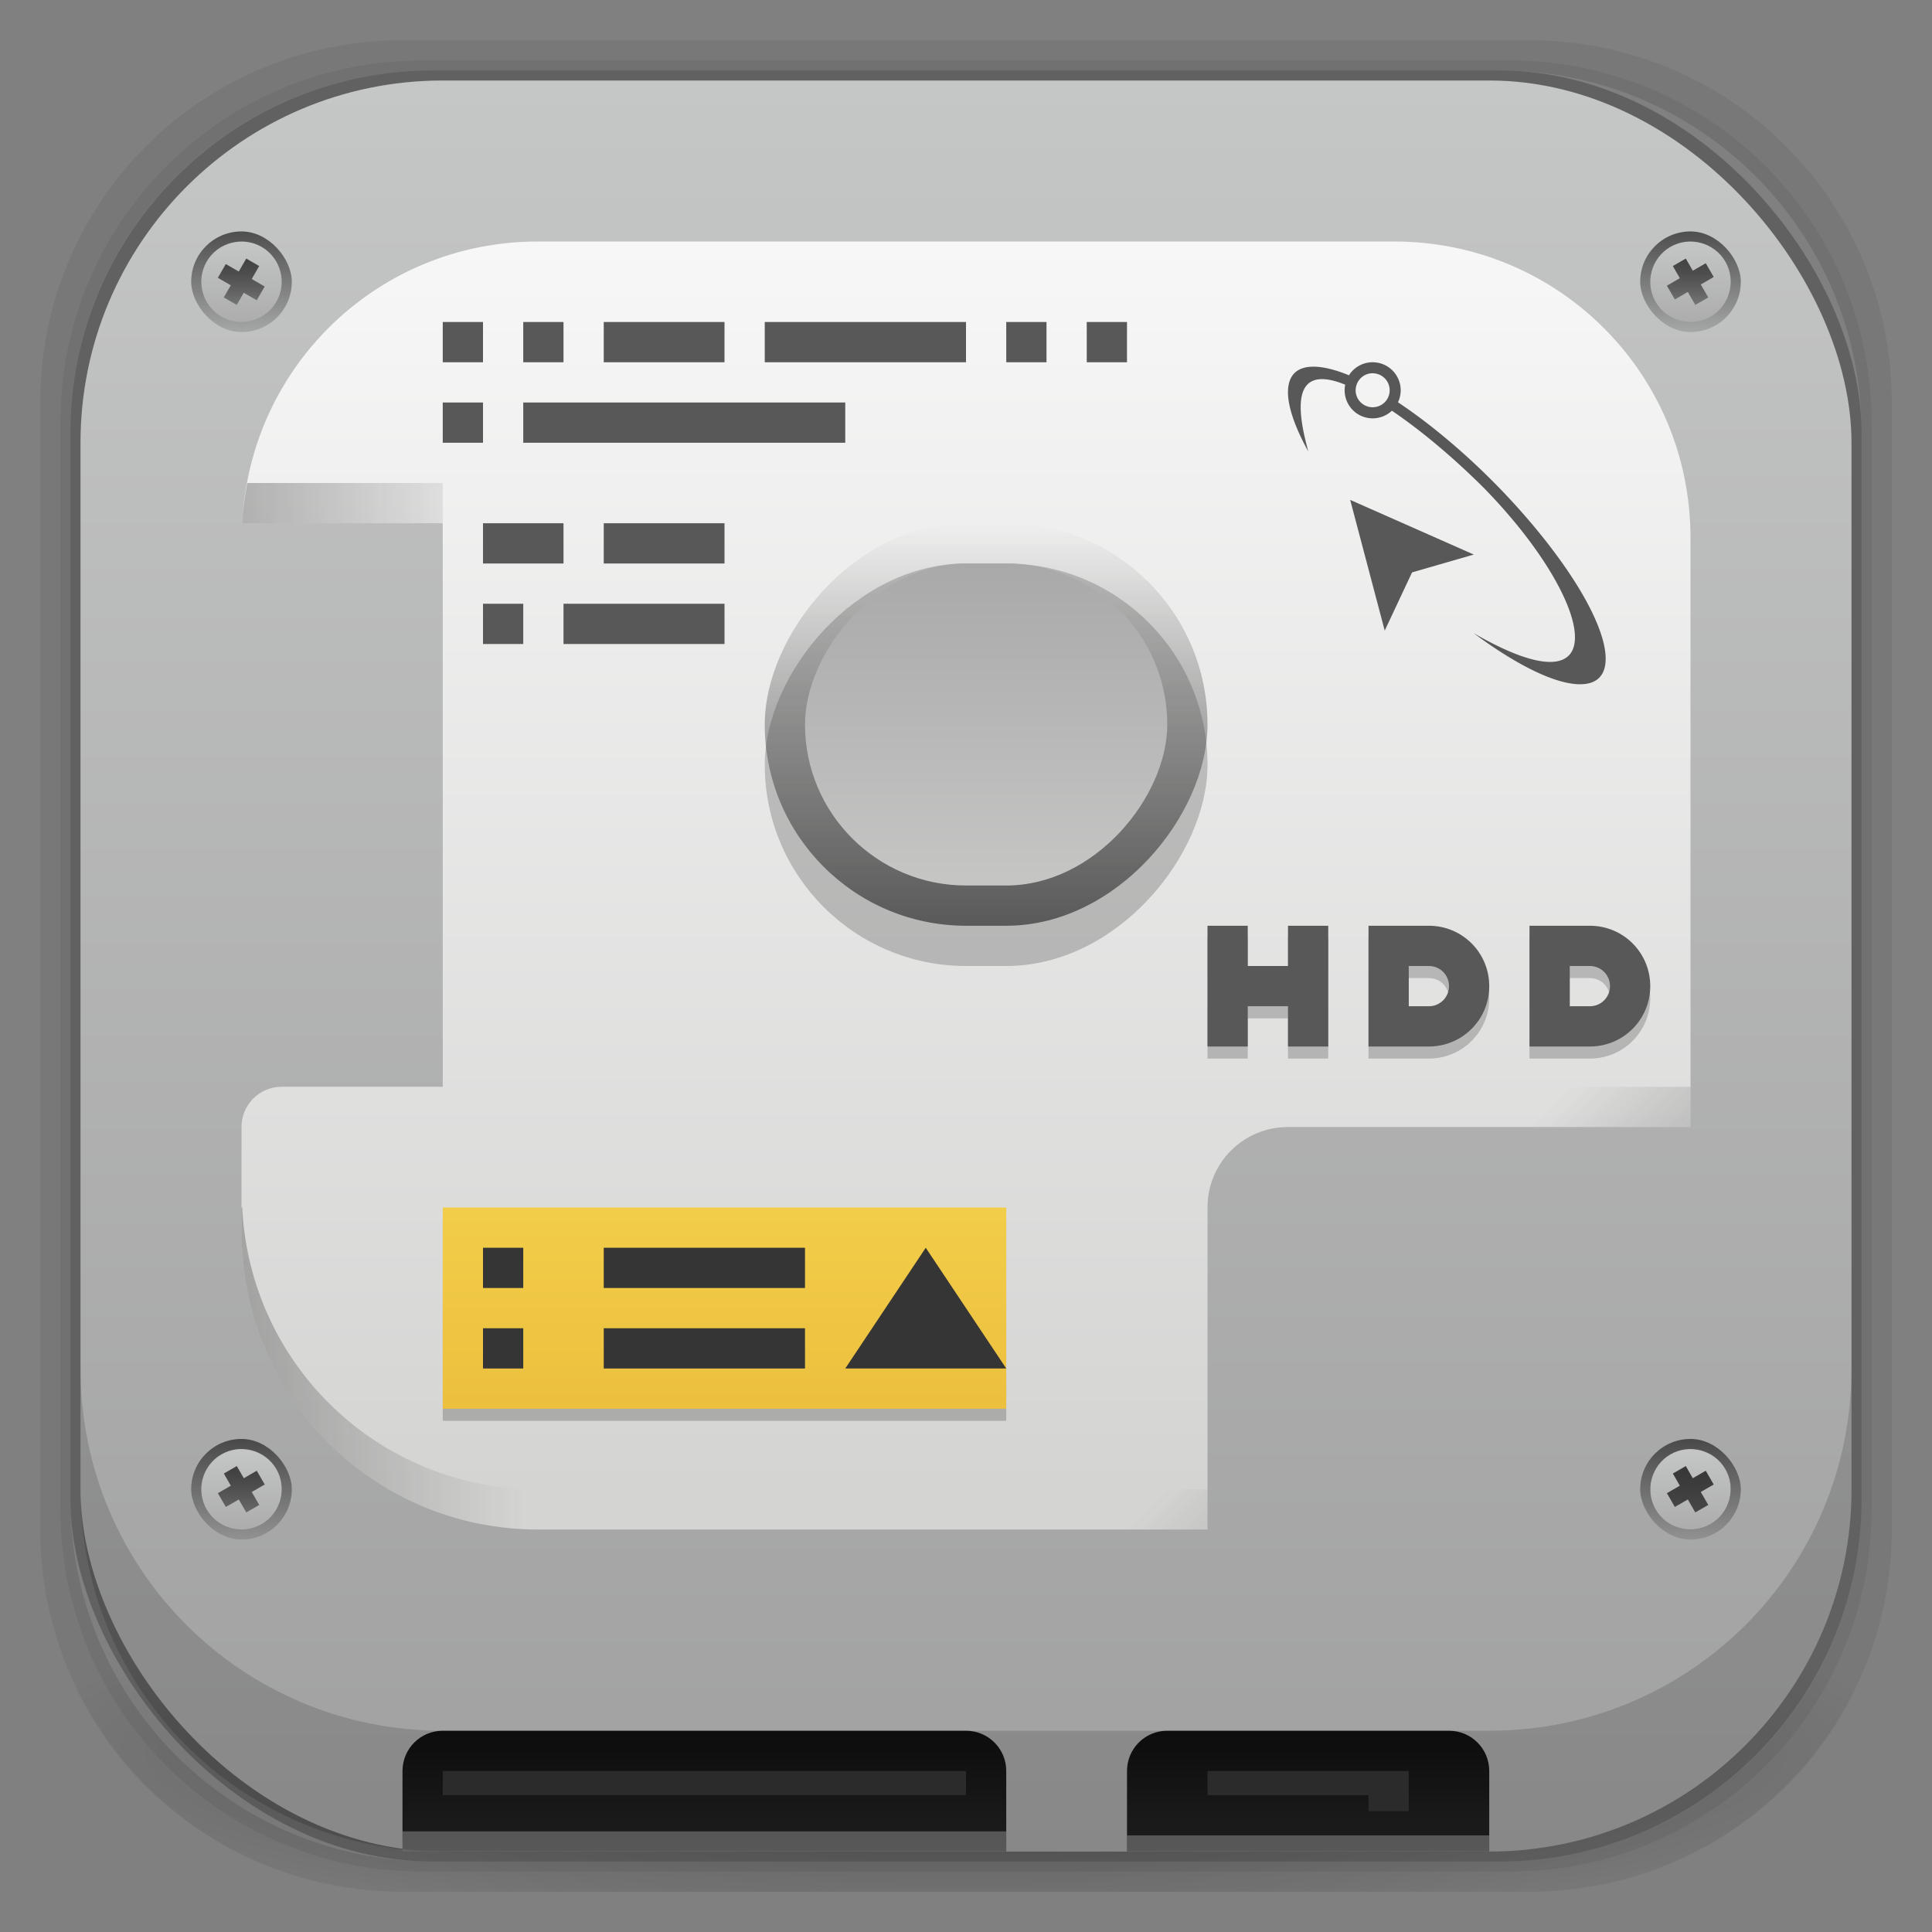 <?xml version="1.0" encoding="UTF-8" standalone="no"?>
<!-- Created with Inkscape (http://www.inkscape.org/) -->

<svg
   xmlns:dc="http://purl.org/dc/elements/1.1/"
   xmlns:cc="http://creativecommons.org/ns#"
   xmlns:rdf="http://www.w3.org/1999/02/22-rdf-syntax-ns#"
   xmlns:svg="http://www.w3.org/2000/svg"
   xmlns="http://www.w3.org/2000/svg"
   xmlns:xlink="http://www.w3.org/1999/xlink"
   xmlns:sodipodi="http://sodipodi.sourceforge.net/DTD/sodipodi-0.dtd"
   xmlns:inkscape="http://www.inkscape.org/namespaces/inkscape"
   width="48"
   height="48"
   id="svg4230"
   version="1.1"
   inkscape:version="0.91pre2 r"
   sodipodi:docname="gnome-disks.svg"
   inkscape:export-filename="/home/uri/disks.png"
   inkscape:export-xdpi="960"
   inkscape:export-ydpi="960">
  <rect width="100%" height="100%" fill="#808080" stroke="none"/>
  <defs
     id="defs4232">
    <linearGradient
       id="linearGradient4932">
      <stop
         style="stop-color:#a0a0a0;stop-opacity:1"
         offset="0"
         id="stop4934" />
      <stop
         style="stop-color:#c5c6c6;stop-opacity:1"
         offset="1"
         id="stop4936" />
    </linearGradient>
    <linearGradient
       inkscape:collect="always"
       id="linearGradient4749">
      <stop
         style="stop-color:#333333;stop-opacity:1;"
         offset="0"
         id="stop4751" />
      <stop
         style="stop-color:#333333;stop-opacity:0;"
         offset="1"
         id="stop4753" />
    </linearGradient>
    <linearGradient
       inkscape:collect="always"
       id="linearGradient4633">
      <stop
         style="stop-color:#373737;stop-opacity:1;"
         offset="0"
         id="stop4635" />
      <stop
         style="stop-color:#373737;stop-opacity:0;"
         offset="1"
         id="stop4637" />
    </linearGradient>
    <linearGradient
       id="linearGradient4315"
       inkscape:collect="always">
      <stop
         id="stop4317"
         offset="0"
         style="stop-color:#232323;stop-opacity:1" />
      <stop
         id="stop4319"
         offset="1"
         style="stop-color:#010101;stop-opacity:1" />
    </linearGradient>
    <linearGradient
       id="linearGradient4083">
      <stop
         id="stop4085"
         offset="0"
         style="stop-color:#aaa9aa;stop-opacity:1" />
      <stop
         id="stop4087"
         offset="1"
         style="stop-color:#d4d4d2;stop-opacity:1" />
    </linearGradient>
    <linearGradient
       id="linearGradient4243">
      <stop
         style="stop-color:#000000;stop-opacity:1;"
         offset="0"
         id="stop4245" />
      <stop
         style="stop-color:#000000;stop-opacity:0;"
         offset="1"
         id="stop4247" />
    </linearGradient>
    <radialGradient
       inkscape:collect="always"
       xlink:href="#linearGradient4243"
       id="radialGradient4274"
       gradientUnits="userSpaceOnUse"
       gradientTransform="matrix(1.043,0,0,0.196,-1.043,35.185)"
       cx="24"
       cy="42.5"
       fx="24"
       fy="42.5"
       r="23" />
    <linearGradient
       inkscape:collect="always"
       xlink:href="#linearGradient4932"
       id="linearGradient3880"
       x1="26"
       y1="46"
       x2="26"
       y2="2"
       gradientUnits="userSpaceOnUse" />
    <linearGradient
       inkscape:collect="always"
       xlink:href="#linearGradient4315"
       id="linearGradient4294"
       gradientUnits="userSpaceOnUse"
       gradientTransform="matrix(-1,0,0,1,55,3)"
       x1="23"
       y1="43"
       x2="23"
       y2="38" />
    <linearGradient
       inkscape:collect="always"
       xlink:href="#linearGradient4315"
       id="linearGradient4309"
       gradientUnits="userSpaceOnUse"
       gradientTransform="matrix(-1,0,0,1,37,3)"
       x1="23"
       y1="43"
       x2="23"
       y2="38" />
    <linearGradient
       id="linearGradient3951">
      <stop
         id="stop3953"
         offset="0"
         style="stop-color:#d4d4d3;stop-opacity:1;" />
      <stop
         id="stop3955"
         offset="1"
         style="stop-color:#f7f7f7;stop-opacity:1;" />
    </linearGradient>
    <linearGradient
       inkscape:collect="always"
       xlink:href="#linearGradient3951"
       id="linearGradient4561"
       x1="24"
       y1="37"
       x2="24"
       y2="6"
       gradientUnits="userSpaceOnUse" />
    <linearGradient
       inkscape:collect="always"
       xlink:href="#linearGradient4633"
       id="linearGradient4639"
       x1="25"
       y1="12"
       x2="25"
       y2="23"
       gradientUnits="userSpaceOnUse"
       gradientTransform="matrix(1,0,0,1.25,0,-41.75)" />
    <linearGradient
       inkscape:collect="always"
       xlink:href="#linearGradient4083"
       id="linearGradient4651"
       x1="25"
       y1="22"
       x2="25"
       y2="13"
       gradientUnits="userSpaceOnUse"
       gradientTransform="matrix(1,0,0,1.333,0,-43.333)" />
    <linearGradient
       inkscape:collect="always"
       xlink:href="#linearGradient4749"
       id="linearGradient4755"
       x1="42"
       y1="35"
       x2="42"
       y2="39"
       gradientUnits="userSpaceOnUse" />
    <linearGradient
       inkscape:collect="always"
       xlink:href="#linearGradient4749"
       id="linearGradient4759"
       gradientUnits="userSpaceOnUse"
       x1="42"
       y1="35"
       x2="42"
       y2="39"
       gradientTransform="matrix(0.64,0,0,0.64,15.12,13.32)" />
    <linearGradient
       y2="45.715"
       x2="1.385"
       y1="43.053"
       x1="5.996"
       gradientTransform="matrix(0.282,0.488,0.488,-0.282,-16.7,48.205)"
       gradientUnits="userSpaceOnUse"
       id="linearGradient1597-6"
       xlink:href="#linearGradient4932"
       inkscape:collect="always" />
    <linearGradient
       inkscape:collect="always"
       xlink:href="#linearGradient4749"
       id="linearGradient4759-0"
       gradientUnits="userSpaceOnUse"
       x1="42"
       y1="35"
       x2="42"
       y2="39"
       gradientTransform="matrix(0.64,0,0,0.64,-20.88,13.32)" />
    <linearGradient
       gradientTransform="translate(-36,0)"
       inkscape:collect="always"
       xlink:href="#linearGradient4749"
       id="linearGradient4755-5"
       x1="42"
       y1="35"
       x2="42"
       y2="39"
       gradientUnits="userSpaceOnUse" />
    <linearGradient
       y2="45.715"
       x2="4.459"
       y1="43.053"
       x1="-0.152"
       gradientTransform="matrix(0.282,-0.488,-0.488,-0.282,27.053,21.056)"
       gradientUnits="userSpaceOnUse"
       id="linearGradient1597-9"
       xlink:href="#linearGradient4932"
       inkscape:collect="always" />
    <linearGradient
       inkscape:collect="always"
       xlink:href="#linearGradient4749"
       id="linearGradient4759-02"
       gradientUnits="userSpaceOnUse"
       x1="42"
       y1="35"
       x2="42"
       y2="39"
       gradientTransform="matrix(0.64,0,0,0.64,-20.88,-16.68)" />
    <linearGradient
       gradientTransform="translate(-36,-30)"
       inkscape:collect="always"
       xlink:href="#linearGradient4749"
       id="linearGradient4755-55"
       x1="42"
       y1="35"
       x2="42"
       y2="39"
       gradientUnits="userSpaceOnUse" />
    <linearGradient
       y2="45.715"
       x2="1.385"
       y1="43.053"
       x1="5.996"
       gradientTransform="matrix(0.282,0.488,0.488,-0.282,19.3,18.205)"
       gradientUnits="userSpaceOnUse"
       id="linearGradient1597-7"
       xlink:href="#linearGradient4932"
       inkscape:collect="always" />
    <linearGradient
       inkscape:collect="always"
       xlink:href="#linearGradient4749"
       id="linearGradient4759-6"
       gradientUnits="userSpaceOnUse"
       x1="42"
       y1="35"
       x2="42"
       y2="39"
       gradientTransform="matrix(0.64,0,0,0.64,15.12,-16.68)" />
    <linearGradient
       gradientTransform="translate(0,-30)"
       inkscape:collect="always"
       xlink:href="#linearGradient4749"
       id="linearGradient4755-3"
       x1="42"
       y1="35"
       x2="42"
       y2="39"
       gradientUnits="userSpaceOnUse" />
    <linearGradient
       id="linearGradient4102">
      <stop
         style="stop-color:#e9ba39;stop-opacity:1;"
         offset="0"
         id="stop4104" />
      <stop
         style="stop-color:#f5d34e;stop-opacity:1;"
         offset="1"
         id="stop4106" />
    </linearGradient>
    <linearGradient
       inkscape:collect="always"
       xlink:href="#linearGradient4102"
       id="linearGradient5409"
       x1="24"
       y1="39"
       x2="24"
       y2="30"
       gradientUnits="userSpaceOnUse"
       gradientTransform="translate(-4,-2)" />
    <linearGradient
       y2="45.715"
       x2="1.385"
       y1="43.053"
       x1="5.996"
       gradientTransform="matrix(0.282,0.488,0.488,-0.282,19.3,48.205)"
       gradientUnits="userSpaceOnUse"
       id="linearGradient1597-6-0"
       xlink:href="#linearGradient4932"
       inkscape:collect="always" />
    <linearGradient
       inkscape:collect="always"
       xlink:href="#linearGradient4749"
       id="linearGradient5606"
       gradientUnits="userSpaceOnUse"
       x1="-8"
       y1="20"
       x2="13"
       y2="20" />
    <linearGradient
       inkscape:collect="always"
       xlink:href="#linearGradient4749"
       id="linearGradient5613"
       gradientUnits="userSpaceOnUse"
       x1="50"
       y1="38"
       x2="39"
       y2="27" />
  </defs>
  <sodipodi:namedview
     id="base"
     pagecolor="#ffffff"
     bordercolor="#666666"
     borderopacity="1.0"
     inkscape:pageopacity="0.0"
     inkscape:pageshadow="2"
     inkscape:zoom="11.313709"
     inkscape:cx="18.594152"
     inkscape:cy="23.601729"
     inkscape:document-units="px"
     inkscape:current-layer="layer2"
     showgrid="true"
     inkscape:showpageshadow="false"
     borderlayer="true"
     inkscape:window-width="1366"
     inkscape:window-height="672"
     inkscape:window-x="-4"
     inkscape:window-y="25"
     inkscape:window-maximized="1"
     showguides="true">
    <inkscape:grid
       type="xygrid"
       id="grid4162" />
    <sodipodi:guide
       position="1,47"
       orientation="46,0"
       id="guide4163" />
    <sodipodi:guide
       position="1,1"
       orientation="0,46"
       id="guide4165" />
    <sodipodi:guide
       position="47,1"
       orientation="-46,0"
       id="guide4167" />
    <sodipodi:guide
       position="47,47"
       orientation="0,-46"
       id="guide4169" />
    <sodipodi:guide
       position="2,46"
       orientation="44,0"
       id="guide4173" />
    <sodipodi:guide
       position="2,2"
       orientation="0,44"
       id="guide4175" />
    <sodipodi:guide
       position="46,2"
       orientation="-44,0"
       id="guide4177" />
    <sodipodi:guide
       position="46,46"
       orientation="0,-44"
       id="guide4179" />
    <sodipodi:guide
       position="3,45"
       orientation="42,0"
       id="guide4183" />
    <sodipodi:guide
       position="45,45"
       orientation="0,-42"
       id="guide4189" />
    <sodipodi:guide
       position="3,45"
       orientation="42,0"
       id="guide4193" />
    <sodipodi:guide
       position="3,3"
       orientation="0,42"
       id="guide4195" />
    <sodipodi:guide
       position="45,3"
       orientation="-42,0"
       id="guide4197" />
    <sodipodi:guide
       position="45,45"
       orientation="0,-42"
       id="guide4199" />
    <sodipodi:guide
       position="3,10"
       orientation="7,0"
       id="guide4203" />
    <sodipodi:guide
       position="3,3"
       orientation="0,42"
       id="guide4205" />
    <sodipodi:guide
       position="45,3"
       orientation="-7,0"
       id="guide4207" />
    <sodipodi:guide
       position="45,10"
       orientation="0,-42"
       id="guide4209" />
  </sodipodi:namedview>
  <g
     inkscape:groupmode="layer"
     id="layer3"
     inkscape:label="Fake blur shadow"
     style="display:inline"
     sodipodi:insensitive="true">
    <path
       style="opacity:0.06;fill:#000000;fill-opacity:1;stroke:none"
       d="M 10,1 C 5.014,1 1,5.014 1,10 l 0,28 c 0,4.986 4.014,9 9,9 l 28,0 c 4.986,0 9,-4.014 9,-9 L 47,10 C 47,5.014 42.986,1 38,1 L 10,1 z m 0.5,0.5 27,0 c 4.986,0 9,4.014 9,9 l 0,27 c 0,4.986 -4.014,9 -9,9 l -27,0 c -4.986,0 -9,-4.014 -9,-9 l 0,-27 c 0,-4.986 4.014,-9 9,-9 z"
       id="rect3829"
       inkscape:connector-curvature="0" />
    <path
       style="opacity:0.12;fill:#000000;fill-opacity:1;stroke:none"
       d="m 10.5,1.5 c -4.986,0 -9,4.014 -9,9 l 0,27 c 0,4.986 4.014,9 9,9 l 27,0 c 4.986,0 9,-4.014 9,-9 l 0,-27 c 0,-4.986 -4.014,-9 -9,-9 l -27,0 z m 0.25,0.25 26.5,0 c 4.986,0 9,4.014 9,9 l 0,26.5 c 0,4.986 -4.014,9 -9,9 l -26.5,0 c -4.986,0 -9,-4.014 -9,-9 l 0,-26.5 c 0,-4.986 4.014,-9 9,-9 z"
       id="rect3827"
       inkscape:connector-curvature="0" />
    <rect
       style="opacity:0.24;fill:#000000;fill-opacity:1;stroke:none"
       id="rect3038-4"
       width="44.5"
       height="44.5"
       x="1.75"
       y="1.75"
       ry="9"
       rx="9" />
  </g>
  <g
     inkscape:groupmode="layer"
     id="layer6"
     inkscape:label="Blob"
     style="display:inline"
     sodipodi:insensitive="true">
    <path
       style="opacity:0.3;fill:url(#radialGradient4274);fill-opacity:1;stroke:none"
       d="M 1.031,39 C 1.519,43.519 5.347,47 10,47 l 28,0 c 4.653,0 8.481,-3.481 8.969,-8 l -45.938,0 z"
       id="rect4241"
       inkscape:connector-curvature="0" />
  </g>
  <g
     inkscape:groupmode="layer"
     id="layer2"
     inkscape:label="Baseplate"
     style="display:inline">
    <rect
       style="color:#000000;text-decoration:none;text-decoration-line:none;text-decoration-style:solid;text-decoration-color:#000000;clip-rule:nonzero;display:inline;overflow:visible;visibility:visible;opacity:1;isolation:auto;mix-blend-mode:normal;color-interpolation:sRGB;color-interpolation-filters:linearRGB;solid-color:#000000;solid-opacity:1;fill:#5f5f5f;fill-opacity:1;fill-rule:nonzero;stroke:none;stroke-width:1;stroke-linecap:butt;stroke-linejoin:miter;stroke-miterlimit:4;stroke-dasharray:none;stroke-dashoffset:0;stroke-opacity:1;color-rendering:auto;image-rendering:auto;shape-rendering:auto;text-rendering:auto;enable-background:accumulate"
       id="rect4669"
       width="2"
       height="2"
       x="5"
       y="6"
       rx="8.182"
       ry="2" />
    <rect
       style="fill:url(#linearGradient3880);fill-opacity:1.0;stroke:none"
       id="rect3038"
       width="44"
       height="44"
       x="2"
       y="2"
       ry="9"
       rx="9" />
    <rect
       style="color:#000000;text-decoration:none;text-decoration-line:none;text-decoration-style:solid;text-decoration-color:#000000;clip-rule:nonzero;display:inline;overflow:visible;visibility:visible;opacity:1;isolation:auto;mix-blend-mode:normal;color-interpolation:sRGB;color-interpolation-filters:linearRGB;solid-color:#000000;solid-opacity:1;fill:#5f5f5f;fill-opacity:1;fill-rule:nonzero;stroke:none;stroke-width:1;stroke-linecap:butt;stroke-linejoin:miter;stroke-miterlimit:4;stroke-dasharray:none;stroke-dashoffset:0;stroke-opacity:1;color-rendering:auto;image-rendering:auto;shape-rendering:auto;text-rendering:auto;enable-background:accumulate"
       id="rect4818"
       width="2"
       height="2"
       x="41"
       y="36"
       rx="8.182"
       ry="2" />
    <path
       style="color:#000000;text-decoration:none;text-decoration-line:none;text-decoration-style:solid;text-decoration-color:#000000;clip-rule:nonzero;display:inline;overflow:visible;visibility:visible;opacity:1;isolation:auto;mix-blend-mode:normal;color-interpolation:sRGB;color-interpolation-filters:linearRGB;solid-color:#000000;solid-opacity:1;fill:url(#linearGradient4294);fill-opacity:1;fill-rule:nonzero;stroke:none;stroke-width:1;stroke-linecap:butt;stroke-linejoin:miter;stroke-miterlimit:4;stroke-dasharray:none;stroke-dashoffset:0;stroke-opacity:1;color-rendering:auto;image-rendering:auto;shape-rendering:auto;text-rendering:auto;enable-background:accumulate"
       d="m 29,43 c -0.554,0 -1,0.446 -1,1 l 0,1 0,1 1,0 3,0 1,0 3,0 1,0 0,-1 0,-1 c 0,-0.554 -0.446,-1 -1,-1 l -3,0 -1,0 -3,0 z"
       id="path4292"
       inkscape:connector-curvature="0" />
    <path
       id="path4307"
       d="m 11,43 c -0.554,0 -1,0.446 -1,1 l 0,1 0,1 1,0 3,0 1,0 9,0 1,0 0,-1 0,-1 c 0,-0.554 -0.446,-1 -1,-1 l -9,0 -1,0 z"
       style="color:#000000;text-decoration:none;text-decoration-line:none;text-decoration-style:solid;text-decoration-color:#000000;clip-rule:nonzero;display:inline;overflow:visible;visibility:visible;opacity:1;isolation:auto;mix-blend-mode:normal;color-interpolation:sRGB;color-interpolation-filters:linearRGB;solid-color:#000000;solid-opacity:1;fill:url(#linearGradient4309);fill-opacity:1;fill-rule:nonzero;stroke:none;stroke-width:1;stroke-linecap:butt;stroke-linejoin:miter;stroke-miterlimit:4;stroke-dasharray:none;stroke-dashoffset:0;stroke-opacity:1;color-rendering:auto;image-rendering:auto;shape-rendering:auto;text-rendering:auto;enable-background:accumulate"
       inkscape:connector-curvature="0"
       sodipodi:nodetypes="ssccccccccssccs" />
    <rect
       style="color:#000000;text-decoration:none;text-decoration-line:none;text-decoration-style:solid;text-decoration-color:#000000;clip-rule:nonzero;display:inline;overflow:visible;visibility:visible;opacity:1;isolation:auto;mix-blend-mode:normal;color-interpolation:sRGB;color-interpolation-filters:linearRGB;solid-color:#000000;solid-opacity:1;fill:#ffffff;fill-opacity:0.309;fill-rule:nonzero;stroke:none;stroke-width:1;stroke-linecap:butt;stroke-linejoin:miter;stroke-miterlimit:4;stroke-dasharray:none;stroke-dashoffset:0;stroke-opacity:1;color-rendering:auto;image-rendering:auto;shape-rendering:auto;text-rendering:auto;enable-background:accumulate"
       id="rect4311"
       width="15"
       height="0.5"
       x="10"
       y="45.5" />
    <rect
       y="45.6"
       x="28"
       height="0.4"
       width="9"
       id="rect4313"
       style="color:#000000;text-decoration:none;text-decoration-line:none;text-decoration-style:solid;text-decoration-color:#000000;clip-rule:nonzero;display:inline;overflow:visible;visibility:visible;opacity:1;isolation:auto;mix-blend-mode:normal;color-interpolation:sRGB;color-interpolation-filters:linearRGB;solid-color:#000000;solid-opacity:1;fill:#ffffff;fill-opacity:0.309;fill-rule:nonzero;stroke:none;stroke-width:1;stroke-linecap:butt;stroke-linejoin:miter;stroke-miterlimit:4;stroke-dasharray:none;stroke-dashoffset:0;stroke-opacity:1;color-rendering:auto;image-rendering:auto;shape-rendering:auto;text-rendering:auto;enable-background:accumulate" />
    <path
       style="color:#000000;text-decoration:none;text-decoration-line:none;text-decoration-style:solid;text-decoration-color:#000000;clip-rule:nonzero;display:inline;overflow:visible;visibility:visible;opacity:1;isolation:auto;mix-blend-mode:normal;color-interpolation:sRGB;color-interpolation-filters:linearRGB;solid-color:#000000;solid-opacity:1;fill:#323232;fill-opacity:1;fill-rule:nonzero;stroke:none;stroke-width:1;stroke-linecap:butt;stroke-linejoin:miter;stroke-miterlimit:4;stroke-dasharray:none;stroke-dashoffset:0;stroke-opacity:1;color-rendering:auto;image-rendering:auto;shape-rendering:auto;text-rendering:auto;enable-background:accumulate"
       d="m 11,44 0,0.6 1,0 2,0 10,0 L 24,44 11,44 Z"
       id="rect4321"
       inkscape:connector-curvature="0" />
    <path
       id="path4326"
       d="m 35,44 0,1 -1,0 0,-0.4 -4,0 L 30,44 Z"
       style="color:#000000;text-decoration:none;text-decoration-line:none;text-decoration-style:solid;text-decoration-color:#000000;clip-rule:nonzero;display:inline;overflow:visible;visibility:visible;opacity:1;isolation:auto;mix-blend-mode:normal;color-interpolation:sRGB;color-interpolation-filters:linearRGB;solid-color:#000000;solid-opacity:1;fill:#323232;fill-opacity:1;fill-rule:nonzero;stroke:none;stroke-width:1;stroke-linecap:butt;stroke-linejoin:miter;stroke-miterlimit:4;stroke-dasharray:none;stroke-dashoffset:0;stroke-opacity:1;color-rendering:auto;image-rendering:auto;shape-rendering:auto;text-rendering:auto;enable-background:accumulate"
       inkscape:connector-curvature="0"
       sodipodi:nodetypes="ccccccc" />
    <path
       style="fill:url(#linearGradient4561);fill-opacity:1;stroke:none"
       d="M 13.363 6 C 9.406 6 6.207 9.092 6.018 13 L 11 13 L 11 27 L 7 27 C 6.446 27 6 27.446 6 28 L 6 29 L 6 30 L 6 31 L 6.018 31 C 6.207 34.908 9.406 38 13.363 38 L 30 38 L 30 30 C 30 28.892 30.892 28 32 28 L 42 28 L 42 13.363 C 42 9.284 38.716 6 34.637 6 L 13.363 6 z "
       id="rect4331" />
    <rect
       transform="scale(1,-1)"
       ry="5"
       y="-24"
       x="19"
       height="10"
       width="11"
       id="rect5459"
       style="color:#000000;text-decoration:none;text-decoration-line:none;text-decoration-style:solid;text-decoration-color:#000000;clip-rule:nonzero;display:inline;overflow:visible;visibility:visible;opacity:1;isolation:auto;mix-blend-mode:normal;color-interpolation:sRGB;color-interpolation-filters:linearRGB;solid-color:#000000;solid-opacity:1;fill:#000000;fill-opacity:0.196;fill-rule:nonzero;stroke:none;stroke-width:1;stroke-linecap:butt;stroke-linejoin:miter;stroke-miterlimit:4;stroke-dasharray:none;stroke-dashoffset:0;stroke-opacity:1;color-rendering:auto;image-rendering:auto;shape-rendering:auto;text-rendering:auto;enable-background:accumulate" />
    <rect
       style="color:#000000;text-decoration:none;text-decoration-line:none;text-decoration-style:solid;text-decoration-color:#000000;clip-rule:nonzero;display:inline;overflow:visible;visibility:visible;opacity:1;isolation:auto;mix-blend-mode:normal;color-interpolation:sRGB;color-interpolation-filters:linearRGB;solid-color:#000000;solid-opacity:1;fill:url(#linearGradient4639);fill-opacity:1;fill-rule:nonzero;stroke:none;stroke-width:1;stroke-linecap:butt;stroke-linejoin:miter;stroke-miterlimit:4;stroke-dasharray:none;stroke-dashoffset:0;stroke-opacity:1;color-rendering:auto;image-rendering:auto;shape-rendering:auto;text-rendering:auto;enable-background:accumulate"
       id="rect4631"
       width="11"
       height="10"
       x="19"
       y="-23"
       ry="5"
       transform="scale(1,-1)" />
    <rect
       style="color:#000000;text-decoration:none;text-decoration-line:none;text-decoration-style:solid;text-decoration-color:#000000;clip-rule:nonzero;display:inline;overflow:visible;visibility:visible;opacity:1;isolation:auto;mix-blend-mode:normal;color-interpolation:sRGB;color-interpolation-filters:linearRGB;solid-color:#000000;solid-opacity:1;fill:url(#linearGradient4651);fill-opacity:1;fill-rule:nonzero;stroke:none;stroke-width:1;stroke-linecap:butt;stroke-linejoin:miter;stroke-miterlimit:4;stroke-dasharray:none;stroke-dashoffset:0;stroke-opacity:1;color-rendering:auto;image-rendering:auto;shape-rendering:auto;text-rendering:auto;enable-background:accumulate"
       id="rect4643"
       width="9"
       height="8"
       x="20"
       y="-22"
       ry="4"
       transform="scale(1,-1)" />
    <rect
       ry="2.5"
       rx="10.227"
       y="35.75"
       x="40.75"
       height="2.5"
       width="2.5"
       id="rect4688"
       style="color:#000000;text-decoration:none;text-decoration-line:none;text-decoration-style:solid;text-decoration-color:#000000;clip-rule:nonzero;display:inline;overflow:visible;visibility:visible;opacity:1;isolation:auto;mix-blend-mode:normal;color-interpolation:sRGB;color-interpolation-filters:linearRGB;solid-color:#000000;solid-opacity:1;fill:url(#linearGradient4755);fill-opacity:1;fill-rule:nonzero;stroke:none;stroke-width:1;stroke-linecap:butt;stroke-linejoin:miter;stroke-miterlimit:4;stroke-dasharray:none;stroke-dashoffset:0;stroke-opacity:1;color-rendering:auto;image-rendering:auto;shape-rendering:auto;text-rendering:auto;enable-background:accumulate" />
    <rect
       style="color:#000000;text-decoration:none;text-decoration-line:none;text-decoration-style:solid;text-decoration-color:#000000;clip-rule:nonzero;display:inline;overflow:visible;visibility:visible;opacity:1;isolation:auto;mix-blend-mode:normal;color-interpolation:sRGB;color-interpolation-filters:linearRGB;solid-color:#000000;solid-opacity:1;fill:url(#linearGradient4759);fill-opacity:1;fill-rule:nonzero;stroke:none;stroke-width:1;stroke-linecap:butt;stroke-linejoin:miter;stroke-miterlimit:4;stroke-dasharray:none;stroke-dashoffset:0;stroke-opacity:1;color-rendering:auto;image-rendering:auto;shape-rendering:auto;text-rendering:auto;enable-background:accumulate"
       id="rect4757"
       width="1.6"
       height="1.6"
       x="41.2"
       y="36.2"
       rx="6.545"
       ry="1.6" />
    <rect
       ry="2.5"
       rx="10.227"
       y="35.75"
       x="4.75"
       height="2.5"
       width="2.5"
       id="rect4688-1"
       style="color:#000000;text-decoration:none;text-decoration-line:none;text-decoration-style:solid;text-decoration-color:#000000;clip-rule:nonzero;display:inline;overflow:visible;visibility:visible;opacity:1;isolation:auto;mix-blend-mode:normal;color-interpolation:sRGB;color-interpolation-filters:linearRGB;solid-color:#000000;solid-opacity:1;fill:url(#linearGradient4755-5);fill-opacity:1;fill-rule:nonzero;stroke:none;stroke-width:1;stroke-linecap:butt;stroke-linejoin:miter;stroke-miterlimit:4;stroke-dasharray:none;stroke-dashoffset:0;stroke-opacity:1;color-rendering:auto;image-rendering:auto;shape-rendering:auto;text-rendering:auto;enable-background:accumulate" />
    <rect
       style="color:#000000;text-decoration:none;text-decoration-line:none;text-decoration-style:solid;text-decoration-color:#000000;clip-rule:nonzero;display:inline;overflow:visible;visibility:visible;opacity:1;isolation:auto;mix-blend-mode:normal;color-interpolation:sRGB;color-interpolation-filters:linearRGB;solid-color:#000000;solid-opacity:1;fill:url(#linearGradient4759-0);fill-opacity:1;fill-rule:nonzero;stroke:none;stroke-width:1;stroke-linecap:butt;stroke-linejoin:miter;stroke-miterlimit:4;stroke-dasharray:none;stroke-dashoffset:0;stroke-opacity:1;color-rendering:auto;image-rendering:auto;shape-rendering:auto;text-rendering:auto;enable-background:accumulate"
       id="rect4757-6"
       width="1.6"
       height="1.6"
       x="5.2"
       y="36.2"
       rx="6.545"
       ry="1.6" />
    <path
       id="path1588-9"
       d="M 6.866,36.5 C 6.591,36.024 5.976,35.859 5.5,36.134 5.024,36.409 4.859,37.024 5.134,37.5 5.409,37.976 6.024,38.141 6.5,37.866 6.976,37.591 7.141,36.976 6.866,36.5 Z m -0.487,0.04 0.198,0.342 -0.322,0.186 0.186,0.322 -0.322,0.186 -0.186,-0.322 -0.322,0.186 -0.198,-0.342 0.322,-0.186 -0.174,-0.302 0.322,-0.186 0.174,0.302 0.322,-0.186 z"
       style="display:inline;fill:url(#linearGradient1597-6);fill-opacity:1;stroke:none"
       inkscape:connector-curvature="0" />
    <rect
       ry="2.5"
       rx="10.227"
       y="5.75"
       x="4.75"
       height="2.5"
       width="2.5"
       id="rect4688-5"
       style="color:#000000;text-decoration:none;text-decoration-line:none;text-decoration-style:solid;text-decoration-color:#000000;clip-rule:nonzero;display:inline;overflow:visible;visibility:visible;opacity:1;isolation:auto;mix-blend-mode:normal;color-interpolation:sRGB;color-interpolation-filters:linearRGB;solid-color:#000000;solid-opacity:1;fill:url(#linearGradient4755-55);fill-opacity:1;fill-rule:nonzero;stroke:none;stroke-width:1;stroke-linecap:butt;stroke-linejoin:miter;stroke-miterlimit:4;stroke-dasharray:none;stroke-dashoffset:0;stroke-opacity:1;color-rendering:auto;image-rendering:auto;shape-rendering:auto;text-rendering:auto;enable-background:accumulate" />
    <rect
       style="color:#000000;text-decoration:none;text-decoration-line:none;text-decoration-style:solid;text-decoration-color:#000000;clip-rule:nonzero;display:inline;overflow:visible;visibility:visible;opacity:1;isolation:auto;mix-blend-mode:normal;color-interpolation:sRGB;color-interpolation-filters:linearRGB;solid-color:#000000;solid-opacity:1;fill:url(#linearGradient4759-02);fill-opacity:1;fill-rule:nonzero;stroke:none;stroke-width:1;stroke-linecap:butt;stroke-linejoin:miter;stroke-miterlimit:4;stroke-dasharray:none;stroke-dashoffset:0;stroke-opacity:1;color-rendering:auto;image-rendering:auto;shape-rendering:auto;text-rendering:auto;enable-background:accumulate"
       id="rect4757-9"
       width="1.6"
       height="1.6"
       x="5.2"
       y="6.2"
       rx="6.545"
       ry="1.6" />
    <path
       id="path1588-92"
       d="M 5.134,6.5 C 4.859,6.976 5.024,7.591 5.5,7.866 5.976,8.141 6.591,7.976 6.866,7.5 7.141,7.024 6.976,6.409 6.5,6.134 6.024,5.859 5.409,6.024 5.134,6.5 Z M 5.412,6.902 5.61,6.56 5.932,6.746 6.118,6.424 6.44,6.61 6.254,6.932 6.576,7.118 6.379,7.46 6.056,7.274 5.882,7.576 5.56,7.39 5.734,7.088 5.412,6.902 Z"
       style="display:inline;fill:url(#linearGradient1597-9);fill-opacity:1;stroke:none"
       inkscape:connector-curvature="0" />
    <rect
       ry="2.5"
       rx="10.227"
       y="5.75"
       x="40.75"
       height="2.5"
       width="2.5"
       id="rect4688-56"
       style="color:#000000;text-decoration:none;text-decoration-line:none;text-decoration-style:solid;text-decoration-color:#000000;clip-rule:nonzero;display:inline;overflow:visible;visibility:visible;opacity:1;isolation:auto;mix-blend-mode:normal;color-interpolation:sRGB;color-interpolation-filters:linearRGB;solid-color:#000000;solid-opacity:1;fill:url(#linearGradient4755-3);fill-opacity:1;fill-rule:nonzero;stroke:none;stroke-width:1;stroke-linecap:butt;stroke-linejoin:miter;stroke-miterlimit:4;stroke-dasharray:none;stroke-dashoffset:0;stroke-opacity:1;color-rendering:auto;image-rendering:auto;shape-rendering:auto;text-rendering:auto;enable-background:accumulate" />
    <rect
       style="color:#000000;text-decoration:none;text-decoration-line:none;text-decoration-style:solid;text-decoration-color:#000000;clip-rule:nonzero;display:inline;overflow:visible;visibility:visible;opacity:1;isolation:auto;mix-blend-mode:normal;color-interpolation:sRGB;color-interpolation-filters:linearRGB;solid-color:#000000;solid-opacity:1;fill:url(#linearGradient4759-6);fill-opacity:1;fill-rule:nonzero;stroke:none;stroke-width:1;stroke-linecap:butt;stroke-linejoin:miter;stroke-miterlimit:4;stroke-dasharray:none;stroke-dashoffset:0;stroke-opacity:1;color-rendering:auto;image-rendering:auto;shape-rendering:auto;text-rendering:auto;enable-background:accumulate"
       id="rect4757-61"
       width="1.6"
       height="1.6"
       x="41.2"
       y="6.2"
       rx="6.545"
       ry="1.6" />
    <path
       id="path1588-7"
       d="M 42.866,6.5 C 42.591,6.024 41.976,5.859 41.5,6.134 41.024,6.409 40.859,7.024 41.134,7.5 41.409,7.976 42.024,8.141 42.5,7.866 42.976,7.591 43.141,6.976 42.866,6.5 Z m -0.487,0.04 0.198,0.342 -0.322,0.186 0.186,0.322 -0.322,0.186 -0.186,-0.322 -0.322,0.186 -0.198,-0.342 0.322,-0.186 -0.174,-0.302 0.322,-0.186 0.174,0.302 0.322,-0.186 z"
       style="display:inline;fill:url(#linearGradient1597-7);fill-opacity:1;stroke:none"
       inkscape:connector-curvature="0" />
    <rect
       ry="0"
       rx="0"
       y="30.3"
       x="11"
       height="5"
       width="14"
       id="rect5455"
       style="color:#000000;text-decoration:none;text-decoration-line:none;text-decoration-style:solid;text-decoration-color:#000000;clip-rule:nonzero;display:inline;overflow:visible;visibility:visible;opacity:1;isolation:auto;mix-blend-mode:normal;color-interpolation:sRGB;color-interpolation-filters:linearRGB;solid-color:#000000;solid-opacity:1;fill:#000000;fill-opacity:0.196;fill-rule:nonzero;stroke:none;stroke-width:1;stroke-linecap:butt;stroke-linejoin:miter;stroke-miterlimit:4;stroke-dasharray:none;stroke-dashoffset:0;stroke-opacity:1;color-rendering:auto;image-rendering:auto;shape-rendering:auto;text-rendering:auto;enable-background:accumulate" />
    <rect
       style="color:#000000;text-decoration:none;text-decoration-line:none;text-decoration-style:solid;text-decoration-color:#000000;clip-rule:nonzero;display:inline;overflow:visible;visibility:visible;opacity:1;isolation:auto;mix-blend-mode:normal;color-interpolation:sRGB;color-interpolation-filters:linearRGB;solid-color:#000000;solid-opacity:1;fill:url(#linearGradient5409);fill-opacity:1;fill-rule:nonzero;stroke:none;stroke-width:1;stroke-linecap:butt;stroke-linejoin:miter;stroke-miterlimit:4;stroke-dasharray:none;stroke-dashoffset:0;stroke-opacity:1;color-rendering:auto;image-rendering:auto;shape-rendering:auto;text-rendering:auto;enable-background:accumulate"
       id="rect5151"
       width="14"
       height="5"
       x="11"
       y="30"
       rx="0"
       ry="0" />
    <path
       inkscape:connector-curvature="0"
       id="path5439"
       d="m 30,23.3 0,3 1,0 0,-1 1,0 0,1 1,0 0,-3 -1,0 0,1 -1,0 0,-1 -1,0 z m 4,0 0,1.5 0,1.5 0.5,0 0.5,0 0.5,0 c 0.831,0 1.5,-0.669 1.5,-1.5 0,-0.831 -0.669,-1.5 -1.5,-1.5 l -0.5,0 -0.5,0 -0.5,0 z m 4,0 0,1.5 0,1.5 0.5,0 0.5,0 0.5,0 c 0.831,0 1.5,-0.669 1.5,-1.5 0,-0.831 -0.669,-1.5 -1.5,-1.5 l -0.5,0 -0.5,0 -0.5,0 z m -3,1 0.5,0 c 0.277,0 0.5,0.223 0.5,0.5 0,0.277 -0.223,0.5 -0.5,0.5 l -0.5,0 0,-0.5 0,-0.5 z m 4,0 0.5,0 c 0.277,0 0.5,0.223 0.5,0.5 0,0.277 -0.223,0.5 -0.5,0.5 l -0.5,0 0,-0.5 0,-0.5 z"
       style="color:#000000;text-decoration:none;text-decoration-line:none;text-decoration-style:solid;text-decoration-color:#000000;clip-rule:nonzero;display:inline;overflow:visible;visibility:visible;opacity:1;isolation:auto;mix-blend-mode:normal;color-interpolation:sRGB;color-interpolation-filters:linearRGB;solid-color:#000000;solid-opacity:1;fill:#000000;fill-opacity:0.196;fill-rule:nonzero;stroke:none;stroke-width:1;stroke-linecap:butt;stroke-linejoin:miter;stroke-miterlimit:4;stroke-dasharray:none;stroke-dashoffset:0;stroke-opacity:1;color-rendering:auto;image-rendering:auto;shape-rendering:auto;text-rendering:auto;enable-background:accumulate" />
    <path
       style="color:#000000;text-decoration:none;text-decoration-line:none;text-decoration-style:solid;text-decoration-color:#000000;clip-rule:nonzero;display:inline;overflow:visible;visibility:visible;opacity:1;isolation:auto;mix-blend-mode:normal;color-interpolation:sRGB;color-interpolation-filters:linearRGB;solid-color:#000000;solid-opacity:1;fill:#585858;fill-opacity:1;fill-rule:nonzero;stroke:none;stroke-width:1;stroke-linecap:butt;stroke-linejoin:miter;stroke-miterlimit:4;stroke-dasharray:none;stroke-dashoffset:0;stroke-opacity:1;color-rendering:auto;image-rendering:auto;shape-rendering:auto;text-rendering:auto;enable-background:accumulate"
       d="m 30,23 0,3 1,0 0,-1 1,0 0,1 1,0 0,-3 -1,0 0,1 -1,0 0,-1 -1,0 z m 4,0 0,1.5 0,1.5 0.5,0 0.5,0 0.5,0 C 36.331,26 37,25.331 37,24.5 37,23.669 36.331,23 35.5,23 L 35,23 34.5,23 34,23 Z m 4,0 0,1.5 0,1.5 0.5,0 0.5,0 0.5,0 C 40.331,26 41,25.331 41,24.5 41,23.669 40.331,23 39.5,23 L 39,23 38.5,23 38,23 Z m -3,1 0.5,0 c 0.277,0 0.5,0.223 0.5,0.5 0,0.277 -0.223,0.5 -0.5,0.5 L 35,25 35,24.5 35,24 Z m 4,0 0.5,0 c 0.277,0 0.5,0.223 0.5,0.5 0,0.277 -0.223,0.5 -0.5,0.5 L 39,25 39,24.5 39,24 Z"
       id="rect5411"
       inkscape:connector-curvature="0" />
    <rect
       style="color:#000000;text-decoration:none;text-decoration-line:none;text-decoration-style:solid;text-decoration-color:#000000;clip-rule:nonzero;display:inline;overflow:visible;visibility:visible;opacity:1;isolation:auto;mix-blend-mode:normal;color-interpolation:sRGB;color-interpolation-filters:linearRGB;solid-color:#000000;solid-opacity:1;fill:#353535;fill-opacity:1;fill-rule:nonzero;stroke:none;stroke-width:1;stroke-linecap:butt;stroke-linejoin:miter;stroke-miterlimit:4;stroke-dasharray:none;stroke-dashoffset:0;stroke-opacity:1;color-rendering:auto;image-rendering:auto;shape-rendering:auto;text-rendering:auto;enable-background:accumulate"
       id="rect5445"
       width="1"
       height="1"
       x="12"
       y="31" />
    <rect
       style="color:#000000;text-decoration:none;text-decoration-line:none;text-decoration-style:solid;text-decoration-color:#000000;clip-rule:nonzero;display:inline;overflow:visible;visibility:visible;opacity:1;isolation:auto;mix-blend-mode:normal;color-interpolation:sRGB;color-interpolation-filters:linearRGB;solid-color:#000000;solid-opacity:1;fill:#353535;fill-opacity:1;fill-rule:nonzero;stroke:none;stroke-width:1;stroke-linecap:butt;stroke-linejoin:miter;stroke-miterlimit:4;stroke-dasharray:none;stroke-dashoffset:0;stroke-opacity:1;color-rendering:auto;image-rendering:auto;shape-rendering:auto;text-rendering:auto;enable-background:accumulate"
       id="rect5447"
       width="1"
       height="1"
       x="12"
       y="33" />
    <rect
       style="color:#000000;text-decoration:none;text-decoration-line:none;text-decoration-style:solid;text-decoration-color:#000000;clip-rule:nonzero;display:inline;overflow:visible;visibility:visible;opacity:1;isolation:auto;mix-blend-mode:normal;color-interpolation:sRGB;color-interpolation-filters:linearRGB;solid-color:#000000;solid-opacity:1;fill:#353535;fill-opacity:1;fill-rule:nonzero;stroke:none;stroke-width:1;stroke-linecap:butt;stroke-linejoin:miter;stroke-miterlimit:4;stroke-dasharray:none;stroke-dashoffset:0;stroke-opacity:1;color-rendering:auto;image-rendering:auto;shape-rendering:auto;text-rendering:auto;enable-background:accumulate"
       id="rect5449"
       width="5"
       height="1"
       x="15"
       y="31" />
    <rect
       style="color:#000000;text-decoration:none;text-decoration-line:none;text-decoration-style:solid;text-decoration-color:#000000;clip-rule:nonzero;display:inline;overflow:visible;visibility:visible;opacity:1;isolation:auto;mix-blend-mode:normal;color-interpolation:sRGB;color-interpolation-filters:linearRGB;solid-color:#000000;solid-opacity:1;fill:#353535;fill-opacity:1;fill-rule:nonzero;stroke:none;stroke-width:1;stroke-linecap:butt;stroke-linejoin:miter;stroke-miterlimit:4;stroke-dasharray:none;stroke-dashoffset:0;stroke-opacity:1;color-rendering:auto;image-rendering:auto;shape-rendering:auto;text-rendering:auto;enable-background:accumulate"
       id="rect5451"
       width="5"
       height="1"
       x="15"
       y="33" />
    <path
       style="fill:#353535;fill-opacity:1;fill-rule:evenodd;stroke:none;stroke-width:1px;stroke-linecap:butt;stroke-linejoin:miter;stroke-opacity:1"
       d="m 21,34 2,-3 2,3 z"
       id="path5453"
       inkscape:connector-curvature="0" />
    <path
       inkscape:connector-curvature="0"
       style="fill:#585858;fill-opacity:1;fill-rule:evenodd;stroke:none"
       d="m 34.103,9 a 0.697,0.697 0 0 0 -0.5,0.211 0.697,0.697 0 0 0 -0.088,0.113 c -0.641,-0.264 -1.123,-0.286 -1.355,-0.054 -0.148,0.15 -0.195,0.401 -0.136,0.734 0.059,0.333 0.223,0.748 0.48,1.213 -0.215,-0.803 -0.537,-2.25 0.917,-1.66 a 0.697,0.697 0 0 0 -0.014,0.14 0.697,0.697 0 0 0 0.697,0.697 0.697,0.697 0 0 0 0.477,-0.19 c 0.722,0.488 1.538,1.172 2.291,1.925 2.742,2.808 3.36,5.691 -0.261,3.601 0.722,0.538 1.407,0.934 1.955,1.129 0.548,0.195 0.956,0.188 1.164,-0.019 0.147,-0.147 0.195,-0.391 0.141,-0.717 -0.054,-0.325 -0.21,-0.73 -0.457,-1.184 -0.493,-0.908 -1.358,-2.013 -2.349,-3.004 -0.757,-0.757 -1.582,-1.442 -2.333,-1.94 a 0.697,0.697 0 0 0 0.068,-0.298 0.697,0.697 0 0 0 -0.697,-0.697 z m 0,0.274 a 0.423,0.423 0 0 1 0.423,0.423 0.423,0.423 0 0 1 -0.027,0.147 c -1.04e-4,2.09e-4 -3.12e-4,6.26e-4 -4.16e-4,8.34e-4 -0.003,0.007 -0.006,0.013 -0.008,0.02 a 0.423,0.423 0 0 1 -0.006,0.014 c -0.003,0.007 -0.006,0.013 -0.01,0.02 a 0.423,0.423 0 0 1 -0.007,0.012 c -0.004,0.007 -0.008,0.014 -0.012,0.02 -3.16e-4,3.13e-4 -6.28e-4,8.35e-4 -10e-4,0.001 -0.01,0.015 -0.021,0.03 -0.034,0.043 a 0.423,0.423 0 0 1 -0.007,0.009 c -0.005,0.005 -0.01,0.01 -0.015,0.015 a 0.423,0.423 0 0 1 -0.014,0.012 c -0.004,0.004 -0.008,0.007 -0.013,0.011 a 0.423,0.423 0 0 1 -0.027,0.02 0.423,0.423 0 0 1 -0.003,0.003 c -2.08e-4,1.05e-4 -2.08e-4,3.13e-4 -4.16e-4,4.17e-4 a 0.423,0.423 0 0 1 -0.238,0.073 0.423,0.423 0 0 1 -0.423,-0.423 0.423,0.423 0 0 1 0.001,-0.023 c 3.12e-4,-0.006 10e-4,-0.012 0.002,-0.018 a 0.423,0.423 0 0 1 0.003,-0.021 c 9.2e-4,-0.006 0.002,-0.013 0.003,-0.019 a 0.423,0.423 0 0 1 0.003,-0.015 c 0.006,-0.025 0.014,-0.05 0.024,-0.073 a 0.423,0.423 0 0 1 0.006,-0.012 c 0.004,-0.007 0.007,-0.014 0.011,-0.021 a 0.423,0.423 0 0 1 0.006,-0.011 c 0.004,-0.006 0.007,-0.013 0.012,-0.019 a 0.423,0.423 0 0 1 4.16e-4,-4.17e-4 c 0.006,-0.009 0.012,-0.018 0.019,-0.026 a 0.423,0.423 0 0 1 0.03,-0.036 0.423,0.423 0 0 1 0.303,-0.128 z m -0.558,3.146 0.858,3.247 0.679,-1.446 1.535,-0.443 -3.072,-1.359 z"
       id="path4299" />
    <path
       id="path1588-9-5"
       d="M 42.866,36.5 C 42.591,36.024 41.976,35.859 41.5,36.134 41.024,36.409 40.859,37.024 41.134,37.5 c 0.275,0.476 0.89,0.641 1.366,0.366 0.476,-0.275 0.641,-0.89 0.366,-1.366 z m -0.487,0.04 0.198,0.342 -0.322,0.186 0.186,0.322 -0.322,0.186 -0.186,-0.322 -0.322,0.186 -0.198,-0.342 0.322,-0.186 -0.174,-0.302 0.322,-0.186 0.174,0.302 0.322,-0.186 z"
       style="display:inline;fill:url(#linearGradient1597-6-0);fill-opacity:1;stroke:none"
       inkscape:connector-curvature="0" />
    <rect
       style="color:#000000;text-decoration:none;text-decoration-line:none;text-decoration-style:solid;text-decoration-color:#000000;clip-rule:nonzero;display:inline;overflow:visible;visibility:visible;opacity:1;isolation:auto;mix-blend-mode:normal;color-interpolation:sRGB;color-interpolation-filters:linearRGB;solid-color:#000000;solid-opacity:1;fill:#585858;fill-opacity:1;fill-rule:nonzero;stroke:none;stroke-width:1;stroke-linecap:butt;stroke-linejoin:miter;stroke-miterlimit:4;stroke-dasharray:none;stroke-dashoffset:0;stroke-opacity:1;color-rendering:auto;image-rendering:auto;shape-rendering:auto;text-rendering:auto;enable-background:accumulate"
       id="rect5524"
       width="1"
       height="1"
       x="11"
       y="8" />
    <rect
       style="color:#000000;text-decoration:none;text-decoration-line:none;text-decoration-style:solid;text-decoration-color:#000000;clip-rule:nonzero;display:inline;overflow:visible;visibility:visible;opacity:1;isolation:auto;mix-blend-mode:normal;color-interpolation:sRGB;color-interpolation-filters:linearRGB;solid-color:#000000;solid-opacity:1;fill:#585858;fill-opacity:1;fill-rule:nonzero;stroke:none;stroke-width:1;stroke-linecap:butt;stroke-linejoin:miter;stroke-miterlimit:4;stroke-dasharray:none;stroke-dashoffset:0;stroke-opacity:1;color-rendering:auto;image-rendering:auto;shape-rendering:auto;text-rendering:auto;enable-background:accumulate"
       id="rect5524-1"
       width="1"
       height="1"
       x="13"
       y="8" />
    <rect
       style="color:#000000;text-decoration:none;text-decoration-line:none;text-decoration-style:solid;text-decoration-color:#000000;clip-rule:nonzero;display:inline;overflow:visible;visibility:visible;opacity:1;isolation:auto;mix-blend-mode:normal;color-interpolation:sRGB;color-interpolation-filters:linearRGB;solid-color:#000000;solid-opacity:1;fill:#585858;fill-opacity:1;fill-rule:nonzero;stroke:none;stroke-width:1;stroke-linecap:butt;stroke-linejoin:miter;stroke-miterlimit:4;stroke-dasharray:none;stroke-dashoffset:0;stroke-opacity:1;color-rendering:auto;image-rendering:auto;shape-rendering:auto;text-rendering:auto;enable-background:accumulate"
       id="rect5524-9"
       width="3"
       height="1"
       x="15"
       y="8" />
    <rect
       style="color:#000000;text-decoration:none;text-decoration-line:none;text-decoration-style:solid;text-decoration-color:#000000;clip-rule:nonzero;display:inline;overflow:visible;visibility:visible;opacity:1;isolation:auto;mix-blend-mode:normal;color-interpolation:sRGB;color-interpolation-filters:linearRGB;solid-color:#000000;solid-opacity:1;fill:#585858;fill-opacity:1;fill-rule:nonzero;stroke:none;stroke-width:1;stroke-linecap:butt;stroke-linejoin:miter;stroke-miterlimit:4;stroke-dasharray:none;stroke-dashoffset:0;stroke-opacity:1;color-rendering:auto;image-rendering:auto;shape-rendering:auto;text-rendering:auto;enable-background:accumulate"
       id="rect5524-8"
       width="5"
       height="1"
       x="19"
       y="8" />
    <rect
       style="color:#000000;text-decoration:none;text-decoration-line:none;text-decoration-style:solid;text-decoration-color:#000000;clip-rule:nonzero;display:inline;overflow:visible;visibility:visible;opacity:1;isolation:auto;mix-blend-mode:normal;color-interpolation:sRGB;color-interpolation-filters:linearRGB;solid-color:#000000;solid-opacity:1;fill:#585858;fill-opacity:1;fill-rule:nonzero;stroke:none;stroke-width:1;stroke-linecap:butt;stroke-linejoin:miter;stroke-miterlimit:4;stroke-dasharray:none;stroke-dashoffset:0;stroke-opacity:1;color-rendering:auto;image-rendering:auto;shape-rendering:auto;text-rendering:auto;enable-background:accumulate"
       id="rect5524-2"
       width="1"
       height="1"
       x="25"
       y="8" />
    <rect
       style="color:#000000;text-decoration:none;text-decoration-line:none;text-decoration-style:solid;text-decoration-color:#000000;clip-rule:nonzero;display:inline;overflow:visible;visibility:visible;opacity:1;isolation:auto;mix-blend-mode:normal;color-interpolation:sRGB;color-interpolation-filters:linearRGB;solid-color:#000000;solid-opacity:1;fill:#585858;fill-opacity:1;fill-rule:nonzero;stroke:none;stroke-width:1;stroke-linecap:butt;stroke-linejoin:miter;stroke-miterlimit:4;stroke-dasharray:none;stroke-dashoffset:0;stroke-opacity:1;color-rendering:auto;image-rendering:auto;shape-rendering:auto;text-rendering:auto;enable-background:accumulate"
       id="rect5524-11"
       width="1"
       height="1"
       x="27"
       y="8" />
    <rect
       y="10"
       x="11"
       height="1"
       width="1"
       id="rect5580"
       style="color:#000000;text-decoration:none;text-decoration-line:none;text-decoration-style:solid;text-decoration-color:#000000;clip-rule:nonzero;display:inline;overflow:visible;visibility:visible;opacity:1;isolation:auto;mix-blend-mode:normal;color-interpolation:sRGB;color-interpolation-filters:linearRGB;solid-color:#000000;solid-opacity:1;fill:#585858;fill-opacity:1;fill-rule:nonzero;stroke:none;stroke-width:1;stroke-linecap:butt;stroke-linejoin:miter;stroke-miterlimit:4;stroke-dasharray:none;stroke-dashoffset:0;stroke-opacity:1;color-rendering:auto;image-rendering:auto;shape-rendering:auto;text-rendering:auto;enable-background:accumulate" />
    <rect
       y="10"
       x="13"
       height="1"
       width="8"
       id="rect5584"
       style="color:#000000;text-decoration:none;text-decoration-line:none;text-decoration-style:solid;text-decoration-color:#000000;clip-rule:nonzero;display:inline;overflow:visible;visibility:visible;opacity:1;isolation:auto;mix-blend-mode:normal;color-interpolation:sRGB;color-interpolation-filters:linearRGB;solid-color:#000000;solid-opacity:1;fill:#585858;fill-opacity:1;fill-rule:nonzero;stroke:none;stroke-width:1;stroke-linecap:butt;stroke-linejoin:miter;stroke-miterlimit:4;stroke-dasharray:none;stroke-dashoffset:0;stroke-opacity:1;color-rendering:auto;image-rendering:auto;shape-rendering:auto;text-rendering:auto;enable-background:accumulate" />
    <rect
       style="color:#000000;text-decoration:none;text-decoration-line:none;text-decoration-style:solid;text-decoration-color:#000000;clip-rule:nonzero;display:inline;overflow:visible;visibility:visible;opacity:1;isolation:auto;mix-blend-mode:normal;color-interpolation:sRGB;color-interpolation-filters:linearRGB;solid-color:#000000;solid-opacity:1;fill:#585858;fill-opacity:1;fill-rule:nonzero;stroke:none;stroke-width:1;stroke-linecap:butt;stroke-linejoin:miter;stroke-miterlimit:4;stroke-dasharray:none;stroke-dashoffset:0;stroke-opacity:1;color-rendering:auto;image-rendering:auto;shape-rendering:auto;text-rendering:auto;enable-background:accumulate"
       id="rect5592"
       width="2"
       height="1"
       x="12"
       y="13" />
    <rect
       style="color:#000000;text-decoration:none;text-decoration-line:none;text-decoration-style:solid;text-decoration-color:#000000;clip-rule:nonzero;display:inline;overflow:visible;visibility:visible;opacity:1;isolation:auto;mix-blend-mode:normal;color-interpolation:sRGB;color-interpolation-filters:linearRGB;solid-color:#000000;solid-opacity:1;fill:#585858;fill-opacity:1;fill-rule:nonzero;stroke:none;stroke-width:1;stroke-linecap:butt;stroke-linejoin:miter;stroke-miterlimit:4;stroke-dasharray:none;stroke-dashoffset:0;stroke-opacity:1;color-rendering:auto;image-rendering:auto;shape-rendering:auto;text-rendering:auto;enable-background:accumulate"
       id="rect5594"
       width="3"
       height="1"
       x="15"
       y="13" />
    <rect
       style="color:#000000;text-decoration:none;text-decoration-line:none;text-decoration-style:solid;text-decoration-color:#000000;clip-rule:nonzero;display:inline;overflow:visible;visibility:visible;opacity:1;isolation:auto;mix-blend-mode:normal;color-interpolation:sRGB;color-interpolation-filters:linearRGB;solid-color:#000000;solid-opacity:1;fill:#585858;fill-opacity:1;fill-rule:nonzero;stroke:none;stroke-width:1;stroke-linecap:butt;stroke-linejoin:miter;stroke-miterlimit:4;stroke-dasharray:none;stroke-dashoffset:0;stroke-opacity:1;color-rendering:auto;image-rendering:auto;shape-rendering:auto;text-rendering:auto;enable-background:accumulate"
       id="rect5596"
       width="1"
       height="1"
       x="12"
       y="15" />
    <rect
       style="color:#000000;text-decoration:none;text-decoration-line:none;text-decoration-style:solid;text-decoration-color:#000000;clip-rule:nonzero;display:inline;overflow:visible;visibility:visible;opacity:1;isolation:auto;mix-blend-mode:normal;color-interpolation:sRGB;color-interpolation-filters:linearRGB;solid-color:#000000;solid-opacity:1;fill:#585858;fill-opacity:1;fill-rule:nonzero;stroke:none;stroke-width:1;stroke-linecap:butt;stroke-linejoin:miter;stroke-miterlimit:4;stroke-dasharray:none;stroke-dashoffset:0;stroke-opacity:1;color-rendering:auto;image-rendering:auto;shape-rendering:auto;text-rendering:auto;enable-background:accumulate"
       id="rect5598"
       width="4"
       height="1"
       x="14"
       y="15" />
    <path
       style="fill:url(#linearGradient5606);fill-opacity:1;stroke:none"
       d="M 6.143 12 C 6.082 12.327 6.034 12.659 6.018 13 L 11 13 L 11 12 L 6.143 12 z M 32 27 C 30.892 27 30 27.892 30 29 L 30 30 C 30 28.892 30.892 28 32 28 L 42 28 L 42 27 L 32 27 z M 6 30 L 6 31 L 6.018 31 C 6.207 34.908 9.406 38 13.363 38 L 30 38 L 30 37 L 13.363 37 C 9.406 37 6.207 33.908 6.018 30 L 6 30 z "
       id="path5600" />
    <path
       id="path5609"
       d="M 6.143 12 C 6.082 12.327 6.034 12.659 6.018 13 L 11 13 L 11 12 L 6.143 12 z M 32 27 C 30.892 27 30 27.892 30 29 L 30 30 C 30 28.892 30.892 28 32 28 L 42 28 L 42 27 L 32 27 z M 6 30 L 6 31 L 6.018 31 C 6.207 34.908 9.406 38 13.363 38 L 30 38 L 30 37 L 13.363 37 C 9.406 37 6.207 33.908 6.018 30 L 6 30 z "
       style="fill:url(#linearGradient5613);fill-opacity:1;stroke:none" />
  </g>
  <g
     inkscape:label="Symbol"
     inkscape:groupmode="layer"
     id="layer1"
     transform="translate(0,-1004.362)"
     style="display:inline" />
  <g
     inkscape:groupmode="layer"
     id="layer4"
     inkscape:label="Inset"
     style="display:inline"
     sodipodi:insensitive="true">
    <path
       style="opacity:0.15;fill:#000000;fill-opacity:1;stroke:none"
       d="m 2,34 0,3 c 0,4.986 4.014,9 9,9 l 26,0 c 4.986,0 9,-4.014 9,-9 l 0,-3 c 0,4.986 -4.014,9 -9,9 L 11,43 C 6.014,43 2,38.986 2,34 z"
       id="rect3038-42"
       inkscape:connector-curvature="0" />
  </g>
  <g
     inkscape:groupmode="layer"
     id="layer7"
     inkscape:label="Baseshape"
     sodipodi:insensitive="true"
     style="display:none">
    <rect
       rx="9"
       ry="9"
       y="2"
       x="2"
       height="44"
       width="44"
       id="rect4169"
       style="fill:#abe1ad;fill-opacity:1;stroke:none;display:inline" />
  </g>
</svg>
